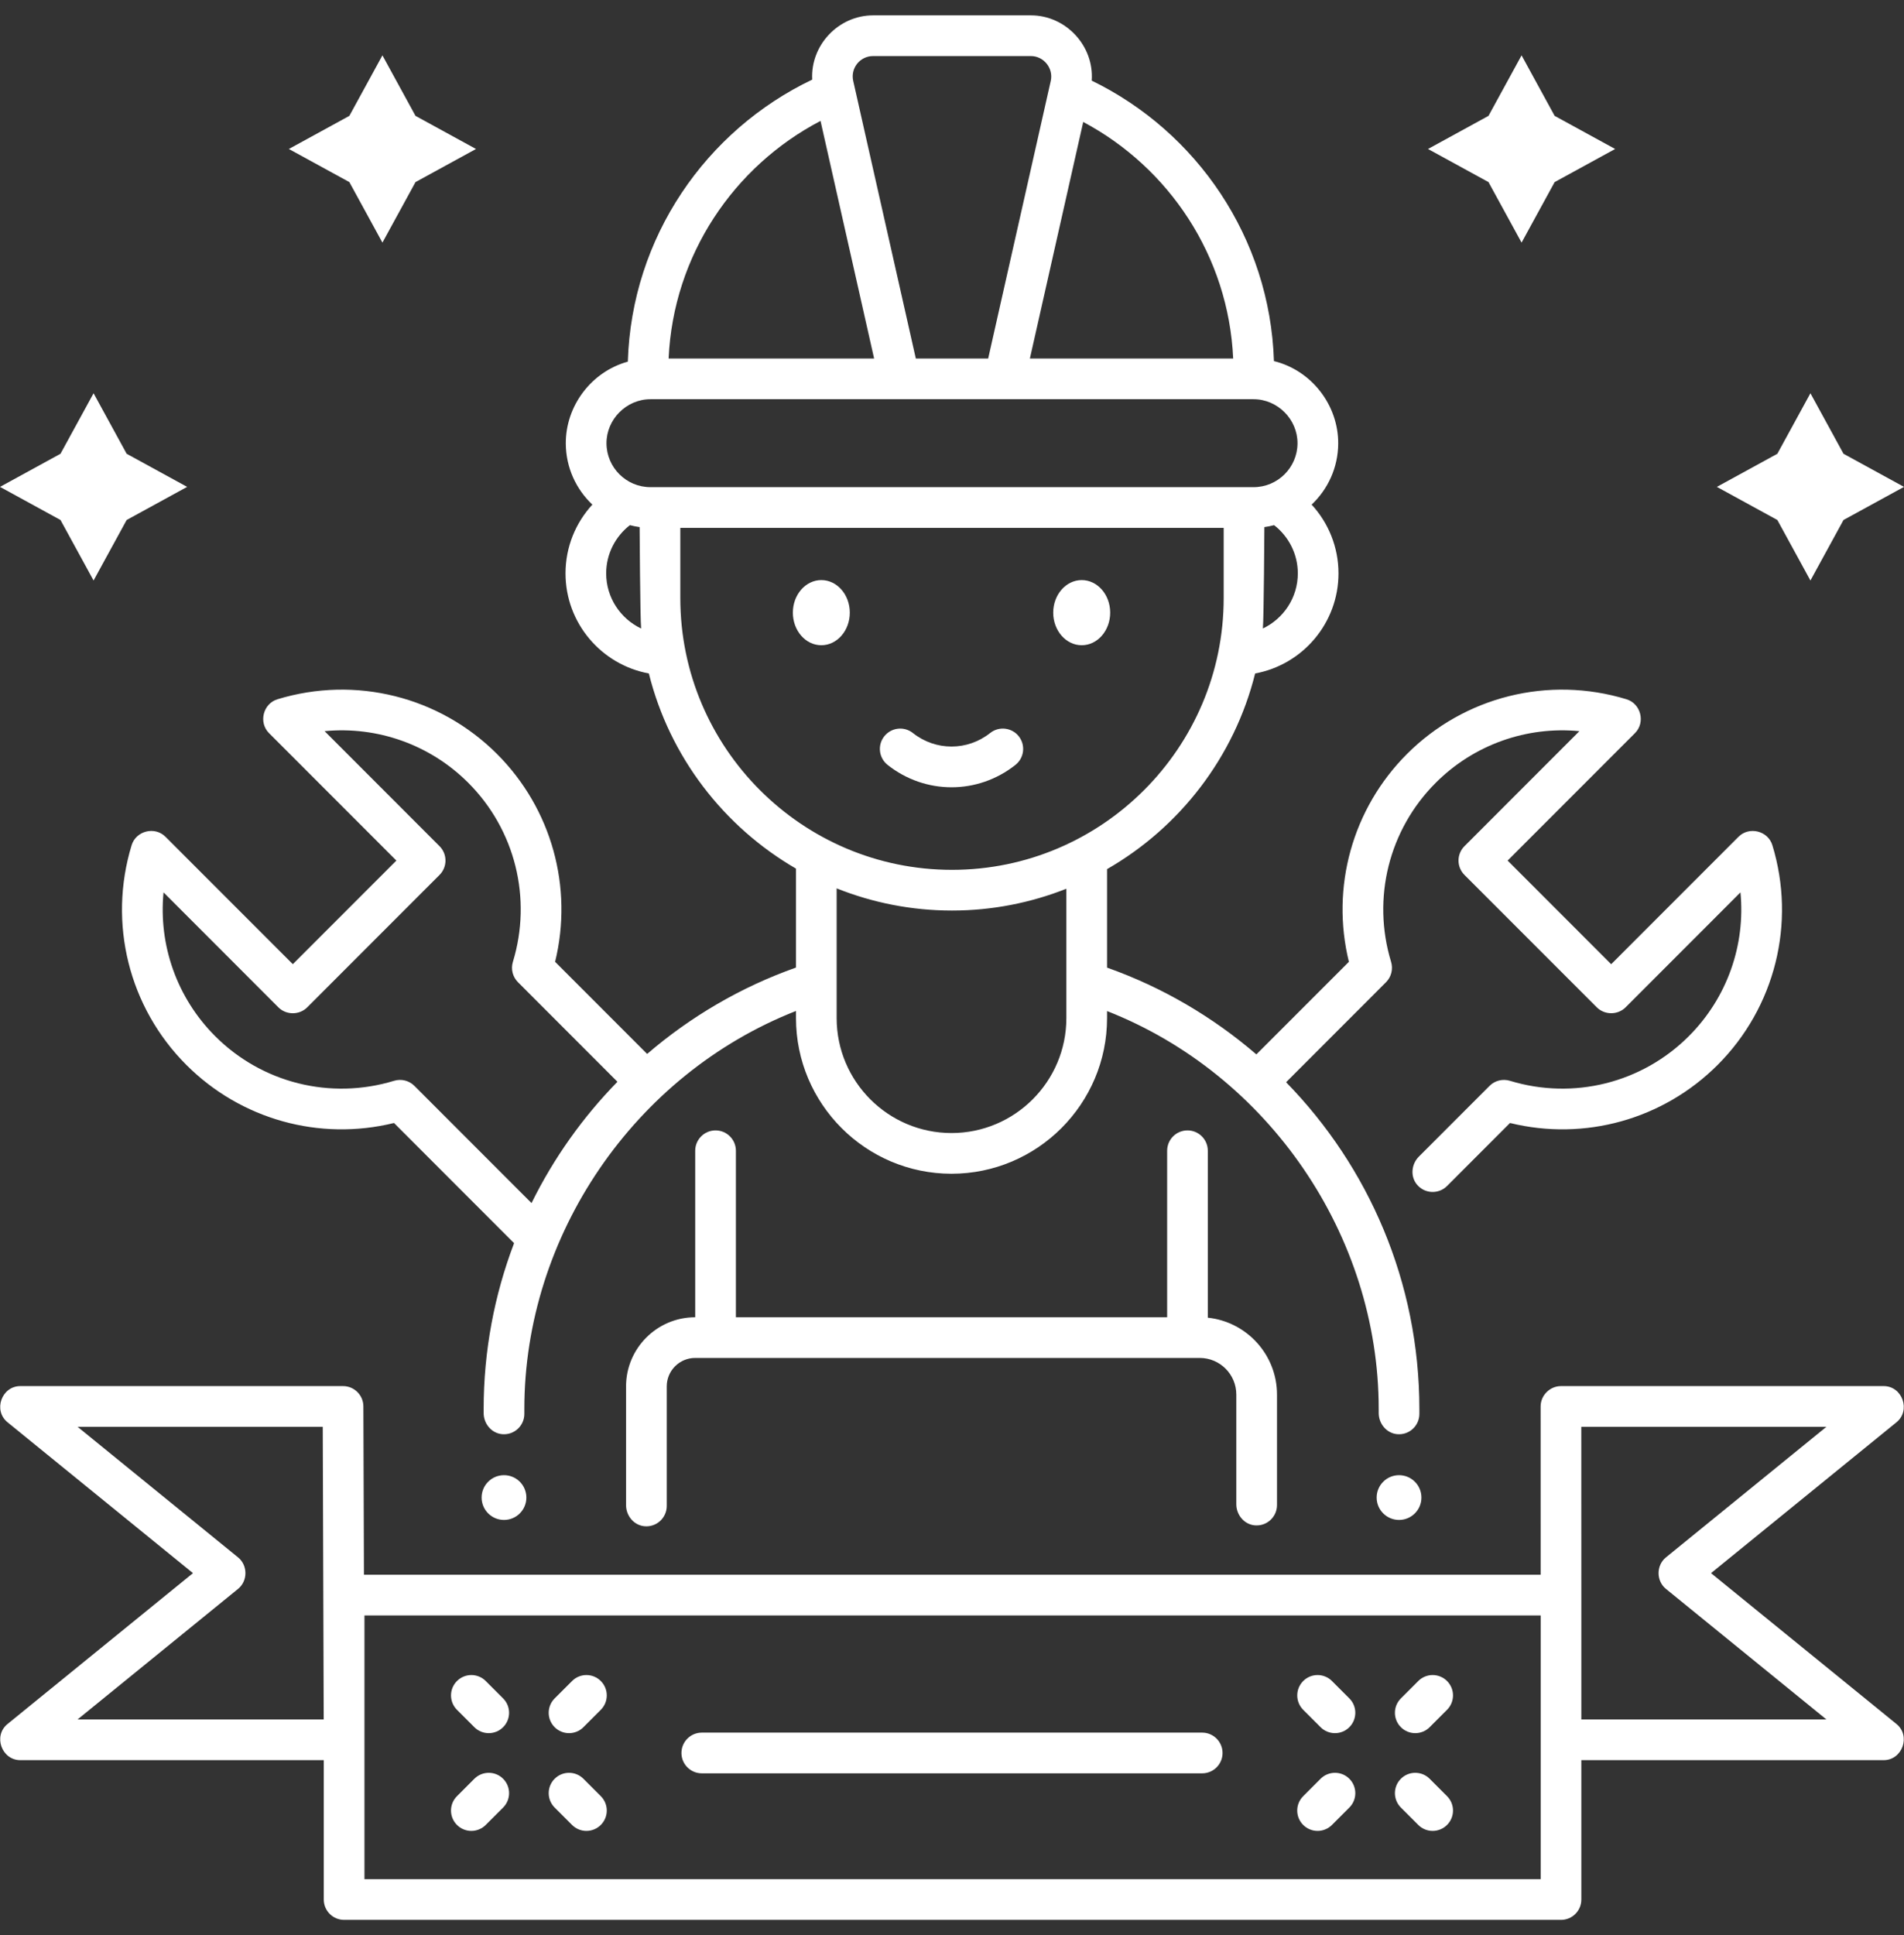 <svg width="62" height="63" viewBox="0 0 62 63" fill="none" xmlns="http://www.w3.org/2000/svg">
<rect x="0" y="0" width="62" height="63" fill="#333333" stroke="none"/>
<g id="Layer_1" clip-path="url(#clip0_116_3555)">
<g id="Group">
<g id="Group_2">
<g id="Group_3">
<g id="Group_4">
<g id="Group_5">
<path id="Vector" d="M26.745 21.005C27.257 21.005 27.672 20.53 27.672 19.944C27.672 19.359 27.257 18.884 26.745 18.884C26.233 18.884 25.818 19.359 25.818 19.944C25.818 20.53 26.233 21.005 26.745 21.005Z" fill="white"/>
<path id="Vector_2" d="M35.224 21.005C35.736 21.005 36.151 20.53 36.151 19.944C36.151 19.359 35.736 18.884 35.224 18.884C34.712 18.884 34.296 19.359 34.296 19.944C34.296 20.53 34.712 21.005 35.224 21.005Z" fill="white"/>
<path id="Vector_3" d="M30.985 25.629C30.25 25.629 29.515 25.386 28.902 24.9C28.616 24.672 28.567 24.256 28.795 23.969C29.022 23.683 29.439 23.634 29.725 23.862C30.467 24.45 31.502 24.45 32.243 23.862C32.53 23.634 32.947 23.683 33.174 23.969C33.401 24.256 33.353 24.672 33.066 24.9C32.454 25.386 31.719 25.629 30.985 25.629Z" fill="white"/>
</g>
</g>
</g>
<g id="XMLID_12_">
<path id="Vector_4" d="M39.147 57.729H22.853C22.487 57.729 22.19 57.432 22.19 57.067C22.19 56.701 22.487 56.404 22.853 56.404H39.147C39.513 56.404 39.81 56.701 39.81 57.067C39.81 57.432 39.513 57.729 39.147 57.729Z" fill="white"/>
<g id="Group_6">
<path id="Vector_5" d="M47.12 59.409C47.12 59.409 47.12 59.409 47.12 59.409C46.861 59.668 46.442 59.668 46.183 59.409L45.617 58.843C45.358 58.584 45.358 58.165 45.617 57.906C45.617 57.906 45.617 57.906 45.617 57.906C45.876 57.647 46.295 57.648 46.554 57.906L47.12 58.472C47.379 58.731 47.379 59.151 47.12 59.409Z" fill="white"/>
<path id="Vector_6" d="M43.939 56.227C43.939 56.227 43.939 56.227 43.939 56.227C43.68 56.486 43.261 56.486 43.002 56.227L42.436 55.661C42.178 55.402 42.178 54.983 42.436 54.724C42.436 54.724 42.436 54.724 42.436 54.724C42.695 54.465 43.114 54.465 43.373 54.724L43.939 55.29C44.198 55.549 44.197 55.968 43.939 56.227Z" fill="white"/>
<path id="Vector_7" d="M43.373 59.409C43.114 59.668 42.695 59.668 42.436 59.409C42.177 59.151 42.177 58.731 42.436 58.473L43.002 57.906L43.002 57.906C43.261 57.648 43.68 57.647 43.939 57.906C44.197 58.165 44.198 58.584 43.939 58.843L43.373 59.409C43.373 59.409 43.373 59.409 43.373 59.409Z" fill="white"/>
<path id="Vector_8" d="M46.554 56.227C46.295 56.486 45.876 56.486 45.617 56.227C45.358 55.968 45.358 55.549 45.617 55.29L46.183 54.724L46.183 54.724C46.442 54.465 46.861 54.465 47.12 54.724C47.379 54.983 47.379 55.402 47.12 55.661L46.554 56.227Z" fill="white"/>
</g>
<g id="Group_7">
<path id="Vector_9" d="M19.564 59.409C19.564 59.409 19.564 59.409 19.564 59.409C19.305 59.668 18.886 59.668 18.627 59.409L18.061 58.843C17.803 58.584 17.803 58.165 18.061 57.906C18.061 57.906 18.061 57.906 18.062 57.906C18.32 57.647 18.74 57.648 18.998 57.906L19.564 58.472C19.823 58.731 19.823 59.151 19.564 59.409Z" fill="white"/>
<path id="Vector_10" d="M16.383 56.227C16.383 56.227 16.383 56.227 16.383 56.227C16.124 56.486 15.705 56.486 15.446 56.227L14.88 55.661C14.622 55.402 14.622 54.983 14.88 54.724C14.88 54.724 14.88 54.724 14.881 54.724C15.139 54.465 15.559 54.465 15.817 54.724L16.383 55.29C16.642 55.549 16.642 55.968 16.383 56.227Z" fill="white"/>
<path id="Vector_11" d="M15.817 59.409C15.558 59.668 15.139 59.668 14.88 59.409C14.622 59.151 14.621 58.731 14.88 58.473L15.446 57.906L15.447 57.906C15.705 57.648 16.125 57.647 16.383 57.906C16.642 58.165 16.642 58.584 16.383 58.843L15.817 59.409C15.817 59.409 15.817 59.409 15.817 59.409Z" fill="white"/>
<path id="Vector_12" d="M18.998 56.227C18.74 56.486 18.32 56.486 18.061 56.227C17.803 55.968 17.803 55.549 18.061 55.29L18.628 54.724L18.628 54.724C18.886 54.465 19.306 54.465 19.564 54.724C19.823 54.983 19.823 55.402 19.564 55.661L18.998 56.227Z" fill="white"/>
</g>
</g>
<path id="Vector_13" d="M45.557 49.48C45.959 49.48 46.286 49.154 46.286 48.752C46.286 48.349 45.959 48.023 45.557 48.023C45.155 48.023 44.828 48.349 44.828 48.752C44.828 49.154 45.155 49.48 45.557 49.48Z" fill="white"/>
<path id="Vector_14" d="M16.412 49.48C16.814 49.48 17.14 49.154 17.14 48.752C17.14 48.349 16.814 48.023 16.412 48.023C16.009 48.023 15.683 48.349 15.683 48.752C15.683 49.154 16.009 49.48 16.412 49.48Z" fill="white"/>
<path id="Vector_15" d="M39.33 42.896V37.462C39.33 37.096 39.034 36.799 38.668 36.799C38.302 36.799 38.006 37.096 38.006 37.462V42.882H23.963V37.462C23.963 37.096 23.666 36.799 23.3 36.799C22.935 36.799 22.638 37.096 22.638 37.462V42.882C21.396 42.882 20.386 43.892 20.386 45.134V48.997C20.386 49.343 20.639 49.652 20.983 49.685C21.378 49.723 21.711 49.413 21.711 49.026V45.134C21.711 44.621 22.126 44.206 22.638 44.206H39.066C39.724 44.206 40.258 44.74 40.258 45.399V48.968C40.258 49.313 40.511 49.623 40.855 49.656C41.25 49.693 41.583 49.383 41.583 48.996V45.399C41.583 44.1 40.594 43.029 39.33 42.896Z" fill="white"/>
<path id="Vector_16" d="M57.714 27.515C57.571 27.046 56.959 26.893 56.612 27.24L52.465 31.389L49.093 28.015L53.24 23.866C53.587 23.518 53.433 22.907 52.964 22.764C50.427 21.99 47.687 22.673 45.814 24.547C44.036 26.326 43.33 28.885 43.924 31.311L40.911 34.325C39.492 33.104 37.848 32.137 36.049 31.5V28.294C38.421 26.932 40.195 24.642 40.871 21.924C42.413 21.641 43.585 20.288 43.585 18.666C43.585 17.803 43.253 17.017 42.711 16.427C43.24 15.928 43.572 15.222 43.576 14.44C43.582 13.183 42.705 12.055 41.483 11.755C41.355 7.739 38.966 4.286 35.55 2.625C35.631 1.491 34.706 0.5 33.57 0.5H28.43C27.306 0.5 26.387 1.469 26.448 2.592C22.99 4.242 20.567 7.722 20.444 11.773C19.258 12.099 18.418 13.211 18.424 14.44C18.428 15.222 18.76 15.928 19.289 16.427C18.747 17.017 18.415 17.803 18.415 18.666C18.415 20.288 19.587 21.641 21.129 21.924C21.802 24.631 23.564 26.912 25.92 28.277V31.498C24.127 32.132 22.488 33.094 21.073 34.31L18.076 31.311C18.669 28.885 17.964 26.326 16.186 24.547C14.312 22.674 11.572 21.99 9.035 22.764C8.566 22.907 8.413 23.519 8.76 23.866L12.907 28.015L9.535 31.388L5.388 27.24C5.041 26.892 4.429 27.046 4.286 27.515C3.512 30.053 4.195 32.794 6.069 34.668C7.847 36.446 10.405 37.153 12.83 36.558L16.74 40.47C16.101 42.149 15.749 43.97 15.749 45.871V46C15.749 46.346 16.002 46.655 16.347 46.688C16.742 46.725 17.074 46.416 17.074 46.028V45.871C17.074 40.215 20.663 34.974 25.92 32.911V33.143C25.92 35.937 28.192 38.21 30.984 38.21C33.777 38.21 36.049 35.937 36.049 33.143V32.914C41.305 34.977 44.895 40.215 44.895 45.871V46C44.895 46.346 45.148 46.655 45.492 46.688C45.887 46.725 46.219 46.416 46.219 46.028V45.871C46.219 41.735 44.563 37.979 41.879 35.231L45.133 31.975C45.307 31.801 45.369 31.545 45.297 31.309C44.669 29.242 45.225 27.01 46.751 25.484C47.998 24.237 49.716 23.637 51.43 23.802L47.688 27.546C47.429 27.805 47.429 28.224 47.688 28.483L51.997 32.793C52.252 33.048 52.679 33.048 52.934 32.793L56.675 29.05C56.841 30.765 56.241 32.484 54.994 33.731C53.468 35.258 51.235 35.815 49.167 35.184C48.933 35.113 48.678 35.176 48.505 35.349L46.203 37.652C45.959 37.897 45.919 38.294 46.139 38.561C46.392 38.867 46.846 38.883 47.12 38.609L49.17 36.558C51.595 37.153 54.153 36.446 55.931 34.668C57.804 32.794 58.488 30.053 57.714 27.515ZM17.308 39.165L13.495 35.35C13.321 35.176 13.067 35.113 12.833 35.184C10.764 35.815 8.532 35.258 7.006 33.731C5.759 32.484 5.159 30.766 5.325 29.05L9.066 32.794C9.321 33.049 9.748 33.049 10.003 32.794L14.312 28.483C14.571 28.224 14.571 27.805 14.312 27.546L10.57 23.802C12.284 23.637 14.002 24.237 15.249 25.484C16.775 27.011 17.332 29.245 16.701 31.314C16.63 31.548 16.694 31.802 16.867 31.975L20.106 35.216C18.977 36.37 18.029 37.702 17.308 39.165ZM41.123 20.46C41.155 20.134 41.172 17.159 41.172 17.159C41.28 17.145 41.385 17.122 41.489 17.096C41.957 17.46 42.261 18.028 42.261 18.666C42.261 19.458 41.794 20.141 41.123 20.46ZM35.273 3.97C38.063 5.455 40.004 8.333 40.156 11.671H33.536L35.273 3.97ZM28.43 1.825H33.57C33.989 1.825 34.308 2.225 34.216 2.634L32.178 11.671H29.822L27.783 2.633C27.69 2.219 28.005 1.825 28.43 1.825ZM26.719 3.936L28.464 11.671H21.772C21.925 8.307 23.895 5.411 26.719 3.936ZM19.739 18.666C19.739 18.028 20.043 17.46 20.511 17.096C20.615 17.122 20.72 17.145 20.828 17.159C20.828 17.159 20.845 20.134 20.877 20.461C20.206 20.141 19.739 19.458 19.739 18.666ZM19.749 14.434C19.745 13.652 20.397 12.996 21.18 12.996H40.82C41.603 12.996 42.255 13.652 42.251 14.434C42.247 15.22 41.606 15.859 40.82 15.859H21.18C20.394 15.859 19.753 15.22 19.749 14.434ZM34.724 33.144C34.724 35.207 33.047 36.885 30.984 36.885C28.922 36.885 27.244 35.207 27.244 33.144V28.92C28.407 29.384 29.674 29.642 31 29.642C32.314 29.642 33.57 29.388 34.724 28.932V33.144ZM31 28.317C26.122 28.317 22.153 24.348 22.153 19.47V17.184H39.847V19.47C39.847 24.348 35.878 28.317 31 28.317Z" fill="white"/>
<path id="Vector_17" d="M61.756 56.124L55.716 51.212L61.756 46.3C62.229 45.915 61.947 45.123 61.338 45.123H50.83C50.469 45.123 50.167 45.425 50.167 45.786L50.168 51.264H11.851L11.833 45.784C11.832 45.419 11.535 45.123 11.17 45.123H0.662C0.053 45.123 -0.229 45.914 0.244 46.3L6.284 51.212L0.244 56.124C-0.229 56.509 0.053 57.3 0.662 57.3H10.543V61.838C10.543 62.203 10.84 62.5 11.206 62.5H50.831C51.197 62.5 51.493 62.203 51.493 61.838V57.3H61.338C61.947 57.3 62.229 56.509 61.756 56.124ZM2.526 55.975L7.751 51.726C8.072 51.465 8.072 50.959 7.751 50.698L2.526 46.448H10.51L10.541 55.975H2.526V55.975ZM50.169 61.175H11.868V52.589H50.169V61.175ZM51.493 55.975V51.926C51.493 51.924 51.493 51.922 51.493 51.92L51.492 46.448H59.474L54.249 50.698C53.928 50.959 53.928 51.465 54.249 51.726L59.474 55.976H51.493V55.975Z" fill="white"/>
</g>
<path id="XMLID_19_" d="M13.53 3.772L15.5 4.85L13.53 5.928L12.453 7.898L11.376 5.928L9.406 4.85L11.376 3.772L12.453 1.802L13.53 3.772Z" fill="white"/>
<path id="XMLID_18_" d="M4.124 14.772L6.094 15.85L4.124 16.928L3.047 18.898L1.97 16.928L0 15.85L1.97 14.772L3.047 12.802L4.124 14.772Z" fill="white"/>
<path id="XMLID_17_" d="M48.47 3.772L46.5 4.85L48.47 5.928L49.547 7.898L50.624 5.928L52.594 4.85L50.624 3.772L49.547 1.802L48.47 3.772Z" fill="white"/>
<path id="XMLID_16_" d="M57.876 14.772L55.906 15.85L57.876 16.928L58.953 18.898L60.03 16.928L62 15.85L60.03 14.772L58.953 12.802L57.876 14.772Z" fill="white"/>
</g>
</g>
<defs>
<clipPath id="clip0_116_3555">
<rect width="62" height="62" fill="white" transform="translate(0 0.5)"/>
</clipPath>
</defs>
</svg>
